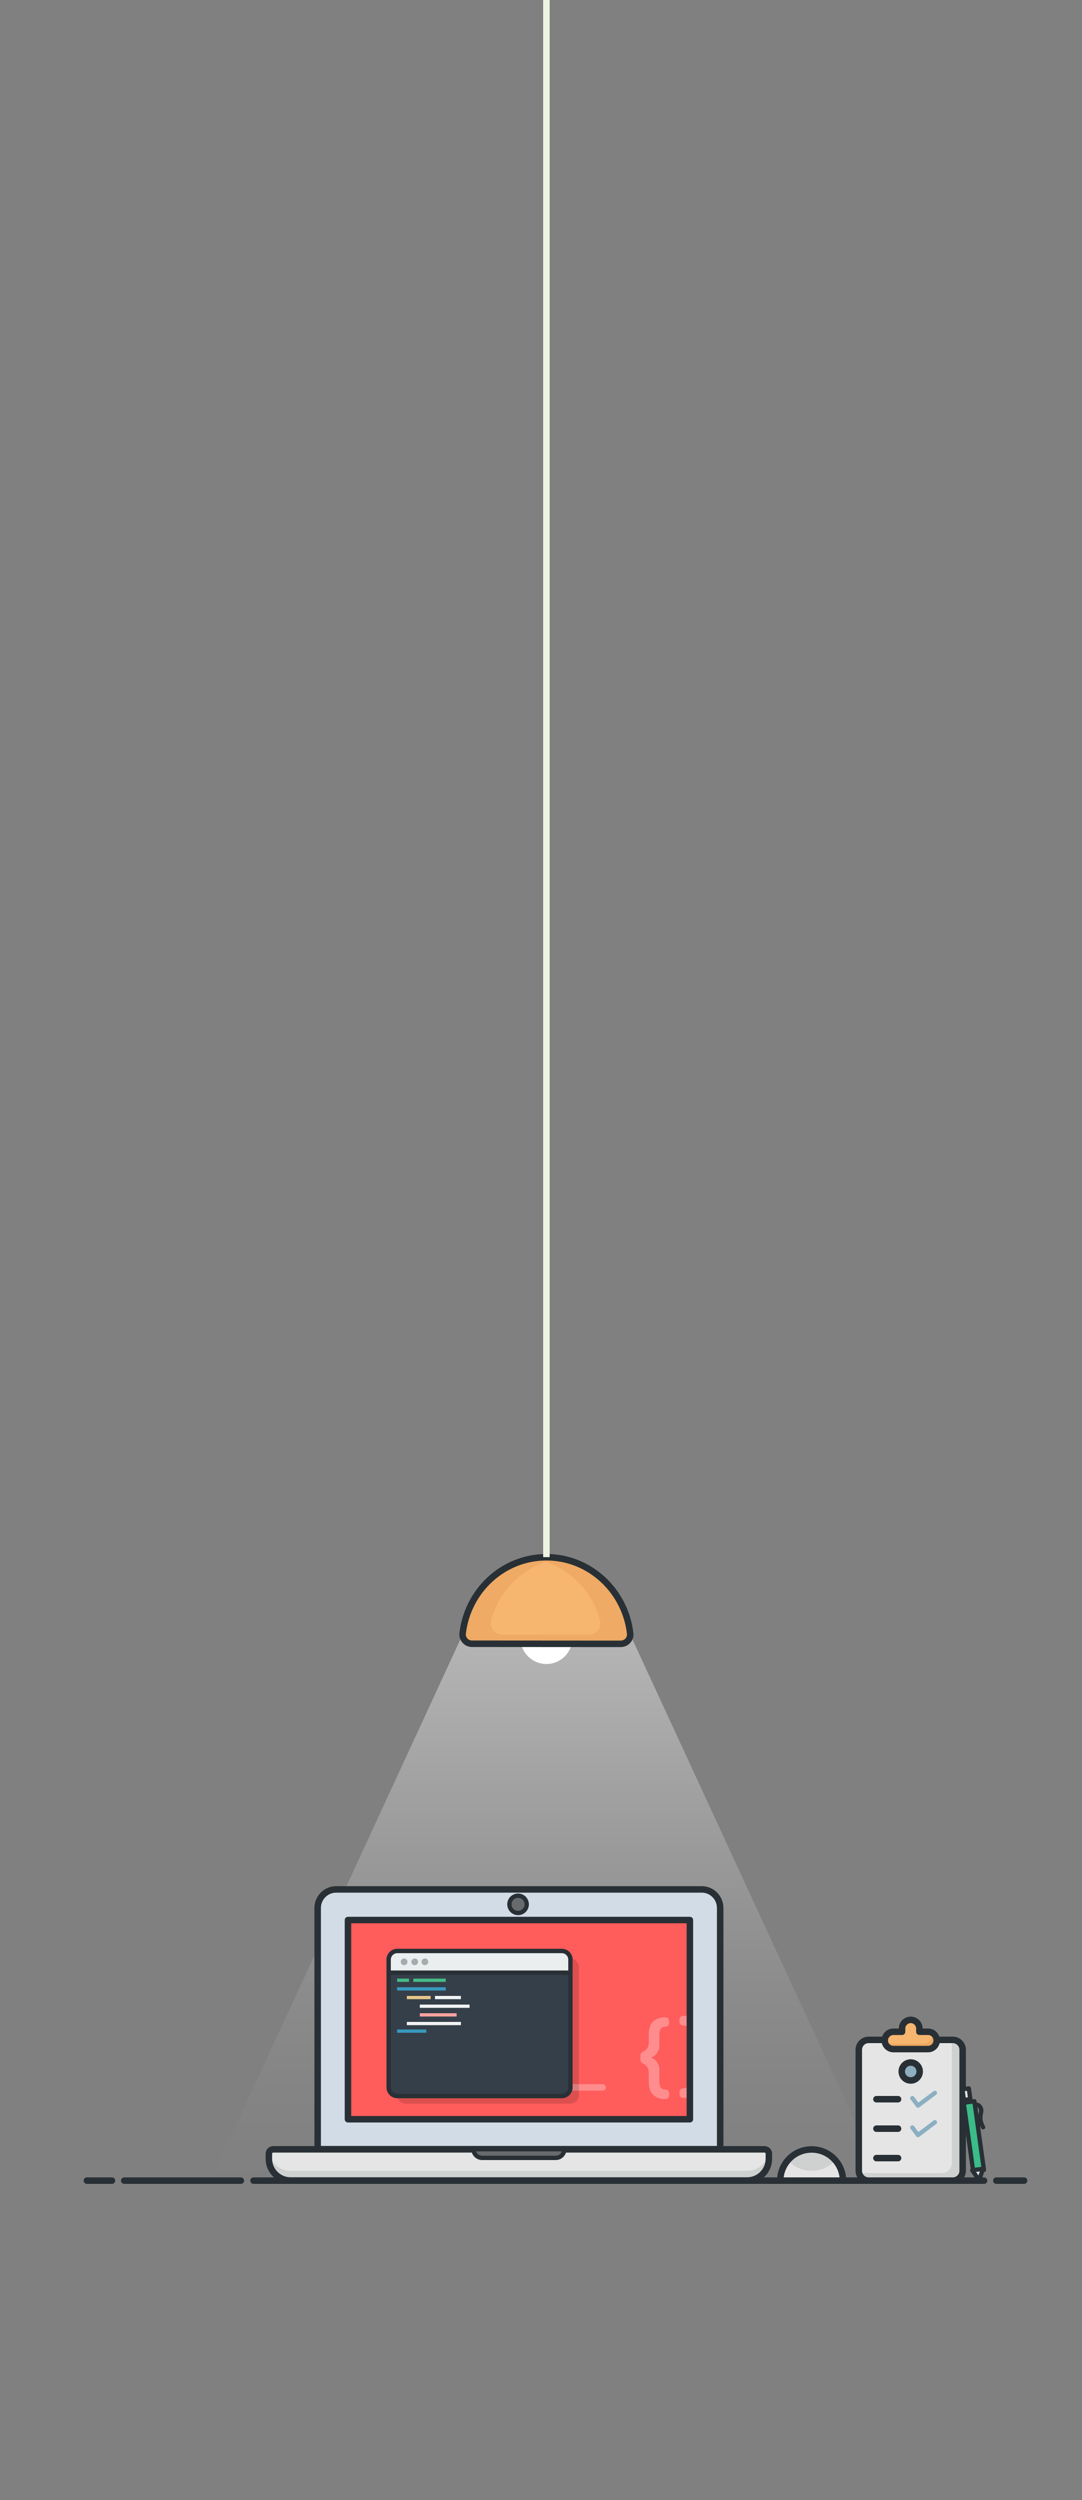 <?xml version="1.0" encoding="utf-8"?>
<!-- Generator: Adobe Illustrator 22.1.0, SVG Export Plug-In . SVG Version: 6.00 Build 0)  -->
<svg version="1.1" id="Layer_1" xmlns="http://www.w3.org/2000/svg" xmlns:xlink="http://www.w3.org/1999/xlink" x="0px" y="0px"
	 viewBox="0 0 1000 2309.3" style="enable-background:new 0 0 1000 2309.3;" xml:space="preserve">
<rect x="0" y="0" width="1000" height="2309.3" fill="#808080" stroke="none"/>
<style type="text/css">
	.st0{opacity:0.43;fill:url(#SVGID_1_);enable-background:new    ;}
	.st1{fill:none;stroke:#212728;stroke-width:6;stroke-linecap:round;stroke-linejoin:round;}
	.st2{fill:#D2DCE6;}
	.st3{fill:none;stroke:#283035;stroke-width:6;stroke-linecap:round;stroke-linejoin:round;}
	.st4{fill:#FF5C5C;}
	.st5{opacity:0.3;fill:none;stroke:#FFFFFF;stroke-width:6;stroke-linecap:round;stroke-linejoin:round;enable-background:new    ;}
	.st6{opacity:0.3;}
	.st7{fill:#FFFFFF;}
	.st8{fill:#E5E5E5;}
	.st9{fill:#CFD1D0;}
	.st10{fill:#686B6D;}
	.st11{fill:none;stroke:#283035;stroke-width:4;stroke-linecap:round;stroke-linejoin:round;}
	.st12{opacity:0.14;enable-background:new    ;}
	.st13{fill:#353F49;}
	.st14{fill:#EAEEEF;}
	.st15{opacity:0.35;fill:#283035;enable-background:new    ;}
	.st16{fill:none;stroke:#46BB86;stroke-width:3;stroke-miterlimit:10;}
	.st17{fill:none;stroke:#389ABE;stroke-width:3;stroke-miterlimit:10;}
	.st18{fill:none;stroke:#E5C689;stroke-width:3;stroke-miterlimit:10;}
	.st19{fill:none;stroke:#F2F3F4;stroke-width:3;stroke-miterlimit:10;}
	.st20{fill:none;stroke:#FFA49F;stroke-width:3;stroke-miterlimit:10;}
	.st21{fill:none;stroke:#212728;stroke-linecap:round;stroke-miterlimit:10;}
	.st22{fill:#F7B66F;}
	.st23{fill:#EDA762;}
	.st24{fill:#8EAFBF;}
	.st25{fill:none;stroke:#8BAFC1;stroke-width:4;stroke-linecap:round;stroke-linejoin:round;}
	.st26{fill:#3BBC88;}
	.st27{fill:#EFAA65;}
	.st28{fill:none;stroke:#EDF5E1;stroke-width:6;stroke-linejoin:round;}
</style>
<title>111-coding</title>
<g>
	
		<linearGradient id="SVGID_1_" gradientUnits="userSpaceOnUse" x1="505" y1="-1370.813" x2="505" y2="-846.333" gradientTransform="matrix(1 0 0 1 0 2874.9)">
		<stop  offset="0" style="stop-color:#FFFFFF"/>
		<stop  offset="9.300000e-02" style="stop-color:#FFFFFF;stop-opacity:0.864"/>
		<stop  offset="0.284" style="stop-color:#FFFFFF;stop-opacity:0.605"/>
		<stop  offset="0.466" style="stop-color:#FFFFFF;stop-opacity:0.389"/>
		<stop  offset="0.633" style="stop-color:#FFFFFF;stop-opacity:0.221"/>
		<stop  offset="0.784" style="stop-color:#FFFFFF;stop-opacity:0.1"/>
		<stop  offset="0.911" style="stop-color:#FFFFFF;stop-opacity:2.600000e-02"/>
		<stop  offset="1" style="stop-color:#FFFFFF;stop-opacity:0"/>
	</linearGradient>
	<polygon class="st0" points="814,2010.9 196,2010.9 427,1511 583,1511 	"/>
	<path class="st1" d="M744.1,1855.7"/>
	<path class="st1" d="M758.3,1822.8"/>
	<path class="st2" d="M310.7,1745.2h337.8c9.5,0,17.1,7.7,17.1,17.1v222.9l0,0h-372l0,0v-222.9
		C293.6,1752.9,301.3,1745.2,310.7,1745.2z"/>
	<path class="st3" d="M310.7,1745.2h337.8c9.5,0,17.1,7.7,17.1,17.1v222.9l0,0h-372l0,0v-222.9
		C293.6,1752.9,301.3,1745.2,310.7,1745.2z"/>
	<rect x="321.6" y="1773.5" class="st4" width="316" height="184"/>
	<line class="st5" x1="505" y1="1928.1" x2="557" y2="1928.1"/>
	<g class="st6">
		<path class="st7" d="M631.8,1870.9c2.1-0.1,3.9,1.2,4.5,3.1v-11.5c-1.1-0.3-2.2-0.5-3.4-0.5h-1.2c-2.5,0-3.8,1.3-3.8,3.8v1.3
			C628,1869.7,629.3,1870.9,631.8,1870.9z"/>
		<path class="st7" d="M636.3,1925.8c-0.6,2-2.5,3.2-4.5,3.1c-2.5,0-3.8,1.3-3.8,3.8v1.3c0,2.5,1.3,3.8,3.8,3.8h1.2
			c1.1,0,2.3-0.2,3.4-0.5v-11.5H636.3z"/>
	</g>
	<rect x="321.6" y="1773.5" class="st3" width="316" height="184"/>
	<path class="st8" d="M252.5,1985.3h454.1c2.2,0,4,1.8,4,4v4.8c0,11-9,20-20,20H268.5c-11,0-20-9-20-20v-4.8
		C248.5,1987.1,250.3,1985.3,252.5,1985.3z"/>
	<path class="st9" d="M690.6,2005.1H268.5c-9.9,0-18.3-7.3-19.8-17.1c-0.2,0.4-0.2,0.9-0.2,1.3v4.8c0,11,9,20,20,20h422.1
		c11,0,20-9,20-20v-4.8c0-0.4-0.1-0.9-0.2-1.3C709,1997.9,700.6,2005.1,690.6,2005.1z"/>
	<path class="st3" d="M252.5,1985.3h454.1c2.2,0,4,1.8,4,4v4.8c0,11-9,20-20,20H268.5c-11,0-20-9-20-20v-4.8
		C248.5,1987.1,250.3,1985.3,252.5,1985.3z"/>
	<path class="st10" d="M437.6,1985.2h84l0,0l0,0c0,4.4-3.6,8-8,8h-68C441.2,1993.2,437.6,1989.6,437.6,1985.2L437.6,1985.2
		L437.6,1985.2z"/>
	<path class="st11" d="M437.6,1985.2h84l0,0l0,0c0,4.4-3.6,8-8,8h-68C441.2,1993.2,437.6,1989.6,437.6,1985.2L437.6,1985.2
		L437.6,1985.2z"/>
	<circle class="st10" cx="478.8" cy="1759" r="8"/>
	<circle class="st11" cx="478.8" cy="1759" r="8"/>
	<path class="st1" d="M252.9,2010.3"/>
	<path class="st8" d="M721.1,2014.2c0.1-16,13.1-28.9,29.2-28.8c15.9,0.1,28.7,12.9,28.8,28.8H721.1z"/>
	<path class="st9" d="M750.1,2005.1c8.4,0.1,16.4-3.5,22-9.7c-10.4-12.1-28.7-13.5-40.8-3.1c-1.1,1-2.2,2-3.1,3.1
		C733.7,2001.6,741.7,2005.2,750.1,2005.1z"/>
	<path class="st3" d="M721.1,2014.2c0.1-16,13.1-28.9,29.2-28.8c15.9,0.1,28.7,12.9,28.8,28.8H721.1z"/>
	<path class="st12" d="M375,1809.1h152c4.4,0,8,3.6,8,8v118c0,4.4-3.6,8-8,8H375c-4.4,0-8-3.6-8-8v-118
		C367,1812.7,370.6,1809.1,375,1809.1z"/>
	<path class="st13" d="M367.2,1802.1h152c4.4,0,8,3.6,8,8v118c0,4.4-3.6,8-8,8h-152c-4.4,0-8-3.6-8-8v-118
		C359.2,1805.7,362.8,1802.1,367.2,1802.1z"/>
	<path class="st11" d="M367.2,1802.1h152c4.4,0,8,3.6,8,8v118c0,4.4-3.6,8-8,8h-152c-4.4,0-8-3.6-8-8v-118
		C359.2,1805.7,362.8,1802.1,367.2,1802.1z"/>
	<path class="st14" d="M367.2,1802.1h152c4.4,0,8,3.6,8,8v12l0,0h-168l0,0v-12C359.2,1805.7,362.8,1802.1,367.2,1802.1z"/>
	<path class="st11" d="M367.2,1802.1h152c4.4,0,8,3.6,8,8v12l0,0h-168l0,0v-12C359.2,1805.7,362.8,1802.1,367.2,1802.1z"/>
	<circle class="st15" cx="373.5" cy="1812.1" r="3.1"/>
	<circle class="st15" cx="383.3" cy="1812.1" r="3.1"/>
	<circle class="st15" cx="392.7" cy="1812.1" r="3.1"/>
	<line class="st16" x1="367" y1="1829.1" x2="378" y2="1829.1"/>
	<line class="st16" x1="382" y1="1829.1" x2="412" y2="1829.1"/>
	<line class="st17" x1="367" y1="1837.1" x2="412" y2="1837.1"/>
	<line class="st18" x1="376" y1="1845.1" x2="398" y2="1845.1"/>
	<line class="st19" x1="402" y1="1845.1" x2="426" y2="1845.1"/>
	<line class="st19" x1="388" y1="1853.1" x2="434" y2="1853.1"/>
	<line class="st20" x1="388" y1="1861.1" x2="422" y2="1861.1"/>
	<line class="st19" x1="376" y1="1869.1" x2="426" y2="1869.1"/>
	<line class="st17" x1="367" y1="1876.1" x2="394" y2="1876.1"/>
	<g class="st6">
		<path class="st7" d="M599.6,1914.9c0-4-1.5-6.7-4.6-8.4c-2.2-1.2-3.1-2.1-3.1-4.1v-3.5c0-2.4,1.1-3,3-4.2c3.1-1.3,4.7-4.2,4.7-8.5
			v-7.6c0-6.1,2.2-10.6,5.5-12.5c2.4-1.7,5.3-2.7,8.3-2.8h1.2c2.5,0,3.8,1.3,3.8,3.8v1.3c0,2.4-1.3,3.7-3.8,3.7
			c-3.5,0-5.2,2.5-5.2,7.6v9.4c0.2,4.7-2.4,9-6.6,11.1l-0.8,0.3v0.2c0.9,0.3,1.8,0.7,2.5,1.3c2.2,1.3,4.9,4.5,4.9,10v10.5
			c0,5,1.7,7.5,5.2,7.5c2.5,0,3.8,1.3,3.8,3.8v1.3c0,2.5-1.3,3.8-3.8,3.8h-1.2c-3-0.1-5.8-1.1-8.3-2.8c-3.2-1.9-5.5-6.5-5.5-12.5
			L599.6,1914.9L599.6,1914.9z"/>
	</g>
	<path class="st21" d="M161.7,1959.4"/>
	<path class="st8" d="M802.8,1884.2h77.8c5,0,9.1,4.1,9.1,9.1v111.8c0,5-4.1,9.1-9.1,9.1h-77.8c-5,0-9.1-4.1-9.1-9.1v-111.8
		C793.7,1888.3,797.8,1884.2,802.8,1884.2z"/>
	<path class="st9" d="M880.6,1884.2h-1.2c0.2,0.7,0.3,1.4,0.3,2.1v111.8c0,5-4.1,9.1-9.1,9.1H794c1,4.1,4.6,7,8.8,7h77.8
		c5,0,9.1-4.1,9.1-9.1v-111.8C889.7,1888.3,885.7,1884.2,880.6,1884.2L880.6,1884.2z"/>
	<path class="st3" d="M802.8,1884.2h77.8c5,0,9.1,4.1,9.1,9.1v111.8c0,5-4.1,9.1-9.1,9.1h-77.8c-5,0-9.1-4.1-9.1-9.1v-111.8
		C793.7,1888.3,797.8,1884.2,802.8,1884.2z"/>
	<path class="st22" d="M857.7,1876.7h-8v-3c0-4.4-3.6-8-8-8s-8,3.6-8,8v3h-8c-4.4,0-8,3.6-8,8s3.6,8,8,8h32c4.4,0,8-3.6,8-8
		S862.2,1876.7,857.7,1876.7z"/>
	<path class="st23" d="M861.5,1877.6c1.2,4.2-1.3,8.6-5.6,9.8c-0.7,0.2-1.4,0.3-2.1,0.3h-32c-1.3,0-2.6-0.3-3.7-0.9
		c0.9,3.5,4.1,5.9,7.7,5.9h32c4.4,0,8-3.6,8-8C865.7,1881.7,864.1,1879,861.5,1877.6z"/>
	<path class="st23" d="M845.7,1868.7v3h3.7c-0.6-2.2-2-4-4-5.1C845.6,1867.3,845.7,1868,845.7,1868.7z"/>
	<path class="st3" d="M857.7,1876.7h-8v-3c0-4.4-3.6-8-8-8s-8,3.6-8,8v3h-8c-4.4,0-8,3.6-8,8s3.6,8,8,8h32c4.4,0,8-3.6,8-8
		S862.2,1876.7,857.7,1876.7z"/>
	<circle class="st24" cx="841.7" cy="1913.4" r="8.3"/>
	<circle class="st3" cx="841.7" cy="1913.4" r="8.3"/>
	<line class="st3" x1="810" y1="1939" x2="830" y2="1939"/>
	<line class="st3" x1="810" y1="1966.2" x2="830" y2="1966.2"/>
	<line class="st3" x1="810" y1="1993.4" x2="830" y2="1993.4"/>
	<polyline class="st25" points="843.2,1938 848.4,1944.9 864,1933.2 	"/>
	<polyline class="st25" points="843.2,1965.1 848.4,1972.1 864,1960.3 	"/>
	
		<rect x="894.1" y="1940.4" transform="matrix(0.991 -0.138 0.138 0.991 -263.21 142.707)" class="st26" width="10" height="64"/>
	
		<rect x="894.1" y="1940.4" transform="matrix(0.991 -0.138 0.138 0.991 -263.21 142.707)" class="st11" width="10" height="64"/>
	<polygon class="st8" points="908.5,2003.3 898.6,2004.6 904.9,2013.9 	"/>
	<polygon class="st11" points="908.5,2003.3 898.6,2004.6 904.9,2013.9 	"/>
	
		<rect x="890.7" y="1930.1" transform="matrix(0.99 -0.138 0.138 0.99 -258.683 141.971)" class="st8" width="6" height="10"/>
	
		<rect x="890.7" y="1930.1" transform="matrix(0.99 -0.138 0.138 0.99 -258.683 141.971)" class="st11" width="6" height="10"/>
	<path class="st11" d="M908.6,1964.9c-1.1-1.8-1.9-3.9-2.3-6c-1.1-5.4,1.6-8.5,0.1-11.6c-0.6-1.2-0.9-2.9-5.3-3.6"/>
	<line class="st3" x1="920.8" y1="2014.2" x2="946.5" y2="2014.2"/>
	<line class="st3" x1="234.3" y1="2014.2" x2="909.5" y2="2014.2"/>
	<line class="st3" x1="114.8" y1="2014.2" x2="222.6" y2="2014.2"/>
	<line class="st3" x1="80.3" y1="2014.2" x2="103.5" y2="2014.2"/>
	<ellipse class="st7" cx="505" cy="1513" rx="24" ry="24"/>
	<path class="st22" d="M436.1,1518.3c-4.8,0-8.6-3.9-8.6-8.7c0-0.3,0-0.7,0.1-1c4.7-39.6,37.6-70.3,77.4-70.3s72.8,30.7,77.4,70.3
		c0.6,4.7-2.8,9-7.5,9.6c-0.3,0-0.7,0.1-1,0.1H436.1z"/>
	<path class="st27" d="M517,1439.3L517,1439.3c-0.3,0-0.5-0.1-0.8-0.1c-0.9-0.1-1.8-0.3-2.7-0.4c-0.4,0-0.8-0.1-1.3-0.1
		c-0.8-0.1-1.5-0.1-2.3-0.2c-0.4,0-0.9-0.1-1.3-0.1c-1.2-0.1-2.4-0.1-3.6-0.1s-2.4,0-3.6,0.1c-0.5,0-1.1,0.1-1.6,0.1
		c-0.6,0-1.2,0.1-1.8,0.1c-0.7,0.1-1.4,0.1-2.1,0.2c-0.3,0-0.7,0.1-1,0.1c-36,4.8-64.3,34.8-67.5,72.2c-0.3,3.6,2.3,6.7,5.9,7
		c0.2,0,0.4,0,0.6,0h142.5c3.6,0,6.5-2.9,6.5-6.4c0-0.2,0-0.3,0-0.5C579.6,1474.6,552.2,1444.9,517,1439.3z M454,1496.3
		c6.9-25.1,25.7-45.2,50.2-53.8c24.6,8.6,43.4,28.7,50.3,53.8c1.6,5.7-1.8,11.6-7.6,13.2c-0.9,0.3-1.9,0.4-2.8,0.4h-79.7
		c-5.9,0-10.8-4.8-10.8-10.7C453.7,1498.2,453.8,1497.2,454,1496.3z"/>
	<path class="st3" d="M436.2,1518.3c-4.8,0-8.7-3.9-8.7-8.7c0-0.3,0-0.7,0.1-1c4.7-39.6,37.6-70.2,77.4-70.2s72.7,30.7,77.4,70.2
		c0.6,4.8-2.8,9.1-7.6,9.7c-0.3,0-0.7,0.1-1,0.1L436.2,1518.3L436.2,1518.3z"/>
	<line class="st28" x1="505" y1="-321.4" x2="505" y2="1438.3"/>
</g>
</svg>
